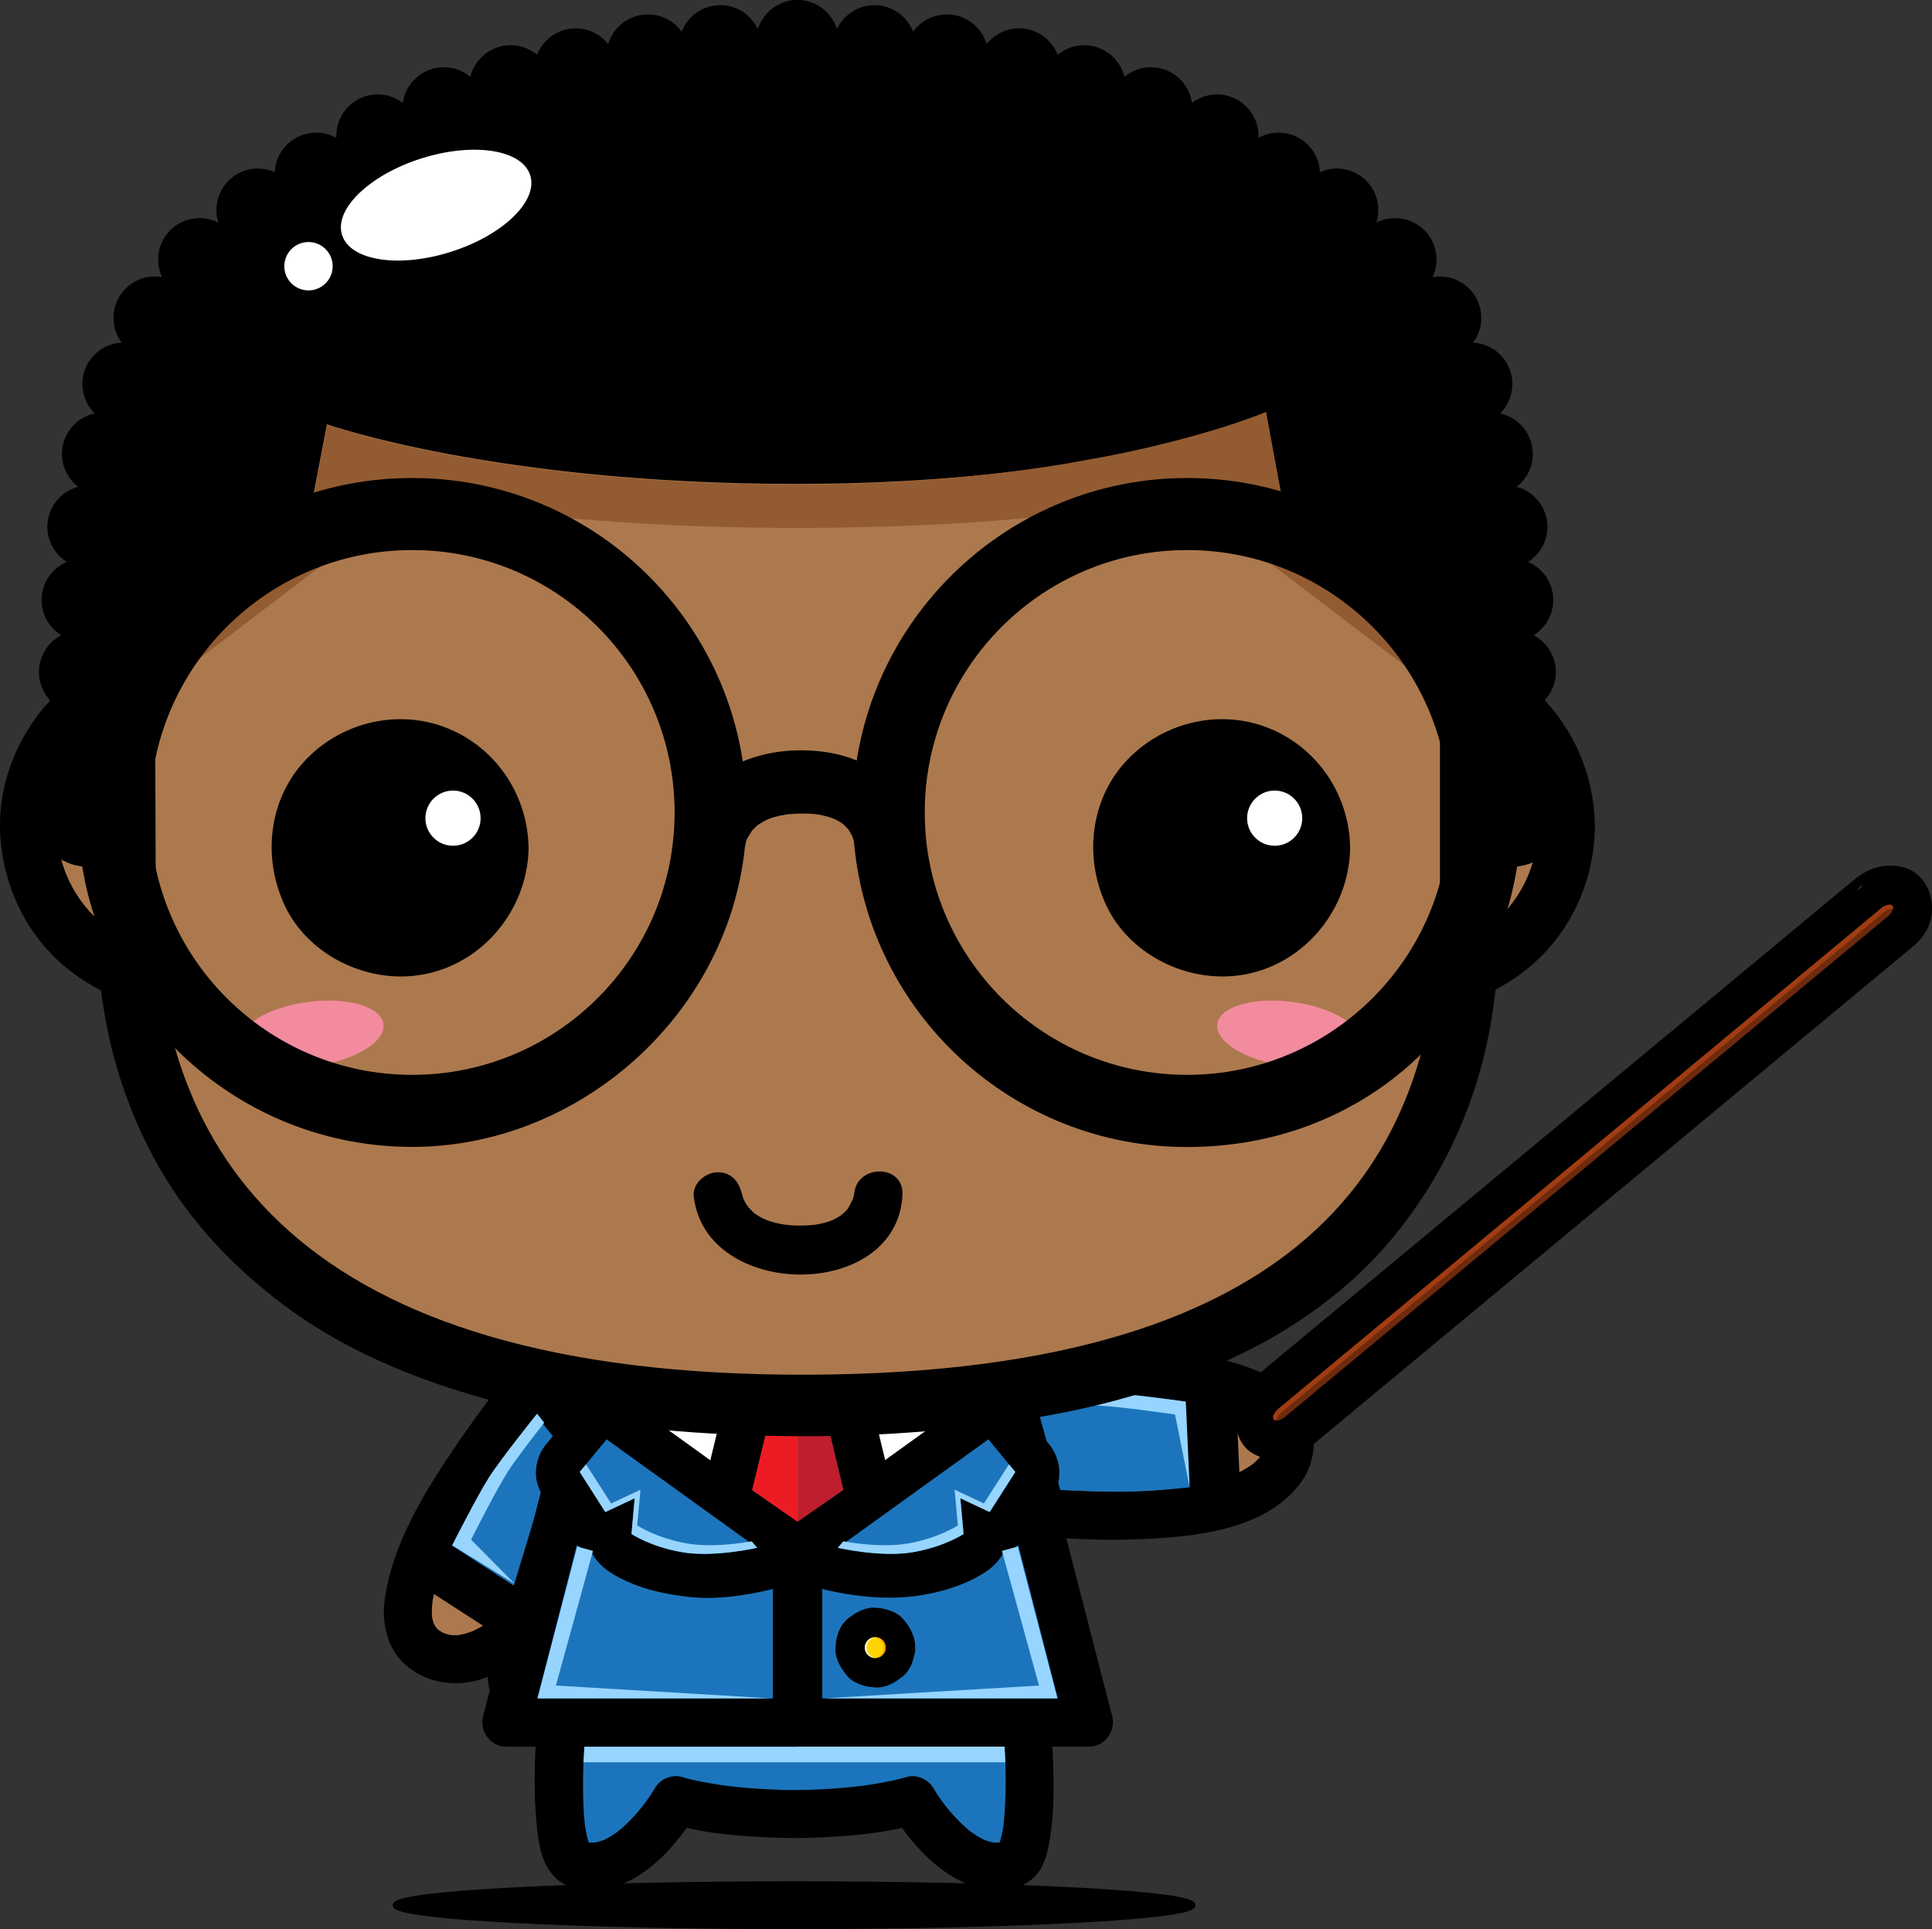 <?xml version="1.0" encoding="UTF-8"?>
<svg id="Layer_1" xmlns="http://www.w3.org/2000/svg" version="1.1" viewBox="0 0 326.63 326.13">
  <rect x="0" y="0" width="326.63" height="326.13" fill="#333333" stroke="none"/>
  <!-- Generator: Adobe Illustrator 29.6.1, SVG Export Plug-In . SVG Version: 2.1.1 Build 9)  -->
  <defs>
    <style>
      .st0 {
        fill: #ac794e;
      }

      .st1 {
        fill: #935b31;
      }

      .st2 {
        fill: #97d5ff;
      }

      .st3 {
        fill: #000002;
      }

      .st4 {
        fill: #fffcd2;
      }

      .st5 {
        fill: #b6e259;
      }

      .st6 {
        fill: #ff9d00;
      }

      .st7 {
        fill: #ed1c24;
      }

      .st8 {
        fill: #f1f2f2;
      }

      .st9 {
        fill: #f38b9e;
      }

      .st10 {
        fill: #6f2a0e;
      }

      .st11 {
        fill: #be1e2d;
      }

      .st12 {
        fill: #fff;
      }

      .st13 {
        fill: #fdc361;
      }

      .st14 {
        fill: #fde5d2;
      }

      .st15 {
        fill: #a13c12;
      }

      .st16 {
        fill: #ffd401;
      }

      .st17 {
        fill: #ffcad5;
      }

      .st18 {
        fill: #1c75bc;
      }
    </style>
  </defs>
  <polygon class="st17" points="120.95 224.63 116.76 230.63 112.91 237.47 121.39 242.32 115.37 236.53 118.21 231.29 121.99 225.83 120.95 224.63"/>
  <g>
    <g>
      <path class="st0" d="M90.51,233.24s-31.89,37.88-18.05,46.05c13.84,8.17,33.21-27.23,33.21-27.23l-15.15-18.82Z"/>
      <path d="M87.63,230.37c-3.84,4.57-7.42,9.41-10.76,14.35-5.24,7.75-10.6,16.41-11.85,25.85-.51,3.87.48,8.19,3.5,10.85,3.66,3.24,8.81,3.91,13.34,2.28,4.74-1.71,8.72-5.05,12.17-8.63,3.53-3.65,6.63-7.75,9.51-11.93,2.01-2.91,3.93-5.91,5.63-9.02.96-1.75.56-3.46-.63-4.94-5.05-6.27-10.1-12.55-15.15-18.81-1.4-1.73-4.32-1.45-5.76,0-1.69,1.69-1.39,4.03,0,5.76,5.05,6.27,10.1,12.54,15.15,18.82-.21-1.64-.42-3.29-.64-4.93-.97,1.76-2.02,3.48-3.1,5.17-1.11,1.75-2.27,3.48-3.46,5.18-.66.92-1.33,1.84-2.01,2.74-.18.23-.35.47-.53.7.66-.85.03-.05-.09.1-.43.54-.87,1.09-1.31,1.62-1.58,1.91-3.25,3.74-5.05,5.45-.82.78-1.68,1.53-2.56,2.25-.76.61.72-.54-.05.04-.22.16-.44.32-.66.47-.49.36-1.01.69-1.54,1.01-.43.27-.87.51-1.32.73-.22.12-.44.22-.66.32-.8.37.9-.36.09-.04-.43.17-.87.31-1.32.44-.38.11-2.15.37-.66.19-.43.05-.87.06-1.3.05-.21,0-.43-.02-.64-.04,1.31.12.54.08.23.02-.43-.08-.85-.21-1.25-.36-.79-.28.91.42.14.05-.27-.12-.52-.27-.77-.43-1.07-.65.5.48-.2-.13-.26-.23-.49-.5-.71-.77.93,1.13.17.17-.02-.18-.58-1.07.25.86-.12-.31-.11-.34-.18-.7-.25-1.05-.14-.74.12,1.11.04.34-.02-.19-.03-.38-.04-.57-.02-.4-.01-.79,0-1.19.01-.38.24-2.09.02-.6.28-1.97.89-3.9,1.58-5.77.18-.49.38-.98.58-1.47-.48,1.16.22-.49.35-.77.5-1.11,1.04-2.2,1.6-3.28,2.21-4.25,4.79-8.31,7.5-12.25,1.2-1.76,2.45-3.49,3.72-5.2.53-.71,1.06-1.41,1.59-2.11.12-.16.25-.32.37-.48.47-.61-.63.81-.16.21.26-.33.51-.65.76-.98.79-1.01,1.59-2.02,2.42-3,1.43-1.7,1.67-4.09,0-5.76-1.47-1.47-4.33-1.7-5.76,0Z"/>
    </g>
    <path class="st18" d="M76.31,261.53l10.56,6.52,7.47-24.15-3.69-4.62s-6.09,7.56-8.12,10.75c-2.03,3.19-6.22,11.5-6.22,11.5Z"/>
    <g>
      <rect class="st3" x="75.65" y="257.14" width="7.92" height="22.6" transform="translate(-189.08 189.67) rotate(-57.14)"/>
      <path d="M87.04,278.31l-19.49-12.59,4.62-7.15,19.49,12.58-4.62,7.15ZM68.37,265.55l18.49,11.95,3.97-6.16-18.49-11.94-3.98,6.15Z"/>
    </g>
    <path class="st2" d="M79.64,260.28s4.19-8.31,6.22-11.5c1.29-2.01,4.19-5.77,6.15-8.27l-1.21-1.52s-6.09,7.56-8.12,10.75c-2.03,3.19-6.22,11.5-6.22,11.5l10.56,6.51-7.38-7.47Z"/>
  </g>
  <g>
    <path class="st0" d="M169.98,232.44s49.33-4.37,48.07,11.65c-1.26,16.02-41.36,11.55-41.36,11.55l-6.71-23.21Z"/>
    <path d="M169.98,236.5c5.28-.46,10.6-.59,15.9-.53,4.57.04,9.16.28,13.7.86-1.3-.17.48.07.8.12.53.08,1.05.17,1.58.26,1.1.2,2.19.43,3.27.69.94.23,1.87.5,2.79.8.43.14.87.3,1.3.46.21.08.41.16.62.25-1.25-.51-.25-.1.02.02.73.34,1.44.73,2.12,1.17.16.11.31.21.47.32.61.44-.81-.65-.24-.19.32.26.62.55.91.85.12.12.23.25.34.38.46.54-.64-.86-.23-.29.2.27.36.56.51.85.43.82-.34-1.04.02.09.05.15.09.32.13.48.23.96-.09-.94-.02-.25.04.35.03.7.02,1.06-.01.3-.12,1.05.06-.26-.03.21-.08.42-.12.63-.08.4-.21.8-.36,1.18.49-1.35-.09.12-.3.47-.1.18-.22.34-.33.51-.45.64.64-.79.14-.19-.27.32-.56.61-.85.89-.15.14-.31.28-.48.42-.62.52.8-.6.15-.11-.42.31-.86.59-1.3.85-.4.24-.81.45-1.22.65-.21.1-.43.21-.65.3-.8.37.9-.37.08-.03-1.02.41-2.07.75-3.12,1.05-1.03.29-2.07.53-3.12.74-.54.11-1.08.21-1.62.3-.35.06-2.38.34-1.12.18-4.44.58-8.95.71-13.42.64-3.24-.05-6.49-.2-9.71-.55,1.31,1,2.62,1.99,3.92,2.99-2.23-7.74-4.47-15.47-6.71-23.21-1.46-5.04-9.31-2.89-7.85,2.17,2.24,7.73,4.47,15.47,6.71,23.21.55,1.89,2.08,2.79,3.93,2.99,5.81.64,11.74.73,17.57.42,8.91-.48,20.05-1.81,25.71-9.59,2.56-3.51,2.82-8.46.83-12.26-1.91-3.63-5.87-5.66-9.54-7.04-4.24-1.6-8.84-2.24-13.32-2.74-4.52-.5-9.08-.66-13.62-.67-4.78-.02-9.58.12-14.34.54-2.21.2-4.07,1.71-4.07,4.07,0,2.07,1.86,4.27,4.07,4.07Z"/>
  </g>
  <g>
    <path class="st18" d="M101.6,241.3h65.32s12.76,70.8,4.08,73.84c-8.68,3.03-16.72-10.79-16.72-10.79,0,0-6.39,1.95-17.47,2.29h0c-.83.03-1.69.04-2.56.04s-1.72,0-2.56-.03h0c-11.08-.35-17.47-2.3-17.47-2.3,0,0-8.04,13.83-16.72,10.79-8.68-3.03,4.08-73.84,4.08-73.84Z"/>
    <path d="M101.6,245.37h65.32c-1.31-.99-2.62-1.99-3.93-2.99.79,4.36,1.49,8.72,2.17,13.09.68,4.38,1.32,8.77,1.93,13.16.13,1-.13-.94,0,.07.04.29.08.58.12.87.08.58.15,1.17.23,1.75.17,1.28.32,2.55.48,3.83.3,2.47.58,4.95.83,7.42.87,8.38,1.77,17.04.96,25.46-.03.36-.08.72-.12,1.08.2-1.59.03-.29-.03.08-.1.62-.24,1.25-.42,1.87-.07.24-.15.49-.24.73-.28.78.53-1.12.09-.24-.09.18-.19.36-.31.53-.38.59.87-.95.18-.28-.49.48,1.07-.7.38-.3-.29.17-.84.29.7-.29-.31.11-.62.19-.94.26-1.03.25.88-.05-.16.02-.31.02-.62,0-.92,0-1.04-.05.89.18-.12-.03-.4-.08-.79-.21-1.18-.34-.99-.33.79.38-.17-.06-.29-.14-.56-.29-.84-.44-.56-.31-1.09-.68-1.61-1.05.8.58-.06-.06-.19-.16-.25-.21-.49-.42-.73-.63-.55-.49-1.06-1.02-1.56-1.55-.6-.64-1.17-1.31-1.72-2-.48-.59.52.7-.16-.2-.23-.3-.45-.61-.66-.92-.41-.59-.81-1.19-1.17-1.81-.91-1.55-2.86-2.4-4.6-1.87-1.44.44-2.94.72-4.42,1-.8.14-1.61.27-2.41.39-1.28.19.83-.1-.51.07-.58.07-1.17.14-1.75.2-2.42.26-4.85.41-7.29.49-2.22.08-4.07,1.8-4.07,4.07h0c1.35-1.35,2.71-2.7,4.07-4.07-1.71.05-3.41.05-5.12,0,1.36,1.36,2.72,2.72,4.07,4.07h0c0-2.28-1.86-4-4.07-4.08-2.44-.08-4.86-.24-7.29-.49-.44-.05-.89-.1-1.33-.15-.28-.03-.56-.07-.84-.1.41.05.38.05-.1-.02-.8-.12-1.6-.25-2.41-.39-1.48-.27-2.98-.55-4.42-1-1.74-.53-3.7.33-4.6,1.87-.59,1.02-1.28,1.98-1.99,2.93-.55.73.58-.74,0,0-.18.23-.36.44-.53.66-.38.46-.78.9-1.18,1.34-.43.46-.87.9-1.33,1.34-.23.22-.48.43-.71.64-.14.12-1.25.98-.43.37-.51.38-1.05.73-1.61,1.05-.27.16-.56.3-.84.44-.95.47.8-.3-.18.06-.29.11-.59.19-.88.27-.21.05-1.23.21-.12.07-.3.04-.61.04-.91.05-.21,0-.41-.01-.62-.03.57.09.62.09.15,0-.81-.16-1.51-.64-.24.02-.7-.37.88.76.38.3-.66-.6.41.61.23.35-.14-.19-.25-.4-.36-.6-.45-.87.39,1.01.09.24-.09-.24-.16-.49-.24-.73-.18-.61-.31-1.24-.42-1.87-.07-.37-.24-1.67-.03-.08-.05-.36-.08-.72-.12-1.08-.09-.85-.14-1.71-.18-2.56-.19-4.09-.01-8.2.24-12.28.3-4.84.77-9.66,1.31-14.48.28-2.46.58-4.93.89-7.39.07-.58.15-1.17.23-1.75.04-.29.08-.58.12-.87.14-1.01-.12.94.01-.07.16-1.22.33-2.44.5-3.66.97-6.87,2.05-13.73,3.23-20.56.12-.68.23-1.36.36-2.04.4-2.18-.56-4.38-2.84-5.01-1.99-.55-4.61.66-5.01,2.84-2.49,13.83-4.52,27.79-5.98,41.76-.89,8.46-1.79,17.17-1.05,25.68.24,2.81.57,6.2,2.23,8.6,3.28,4.75,10.04,3.79,14.44,1.22,4.31-2.51,7.94-6.81,10.44-11.09-1.53.63-3.07,1.25-4.59,1.88,5.91,1.79,12.41,2.23,18.54,2.44-1.36-1.36-2.71-2.71-4.07-4.07h0c0,2.27,1.86,4.02,4.07,4.08,1.71.04,3.41.04,5.12,0,2.22-.06,4.07-1.81,4.07-4.07h0c-1.36,1.35-2.72,2.71-4.07,4.06,6.13-.21,12.63-.65,18.55-2.44-1.53-.63-3.07-1.25-4.6-1.88,1.95,3.33,4.55,6.52,7.52,8.97,4.31,3.57,11.36,6.43,16.26,2.25,2.3-1.96,2.78-5.53,3.15-8.33.47-3.57.44-7.2.34-10.79-.28-9.58-1.41-19.14-2.65-28.63-1.08-8.25-2.32-16.48-3.69-24.68-.28-1.65-.56-3.31-.86-4.96-.32-1.76-2.24-2.99-3.93-2.99h-65.32c-5.25,0-5.25,8.14,0,8.14Z"/>
  </g>
  <g>
    <path class="st3" d="M66.85,322.08c0,1.99,30.18,3.6,67.4,3.6s67.41-1.61,67.41-3.6-30.18-3.6-67.41-3.6-67.4,1.61-67.4,3.6Z"/>
    <path d="M134.26,326.13c-18.01,0-34.95-.38-47.69-1.06-20.16-1.08-20.16-2.32-20.16-2.99s0-1.92,20.16-2.99c12.74-.68,29.68-1.05,47.69-1.05s34.95.37,47.69,1.05c20.16,1.08,20.16,2.32,20.16,2.99s0,1.91-20.16,2.99c-12.74.68-29.68,1.06-47.69,1.06ZM67.44,322.08c.73.37,4.16,1.33,20.23,2.16,12.6.64,29.14,1,46.6,1s34-.36,46.59-1c16.07-.82,19.5-1.78,20.23-2.16-.73-.37-4.16-1.34-20.23-2.16-12.6-.64-29.14-1-46.59-1s-34,.36-46.6,1c-16.06.83-19.5,1.79-20.23,2.16Z"/>
  </g>
  <g>
    <g>
      <polygon class="st14" points="103.78 240.43 134.03 240.43 134.29 240.43 164.53 240.43 177.64 283.53 134.29 283.53 134.03 283.53 90.68 283.53 103.78 240.43"/>
      <path d="M103.78,248.57h60.75c-2.62-1.99-5.24-3.99-7.85-5.98,4.18,13.73,8.36,27.47,12.53,41.2.19.63.38,1.27.57,1.9,2.62-3.44,5.24-6.87,7.85-10.31h-86.96c2.62,3.44,5.23,6.87,7.85,10.31,4.18-13.74,8.36-27.47,12.53-41.21.2-.63.39-1.27.58-1.9,1.29-4.25-1.5-8.87-5.69-10.02-4.36-1.2-8.73,1.45-10.02,5.69-4.18,13.74-8.35,27.47-12.53,41.21-.2.64-.39,1.27-.58,1.9-1.55,5.09,2.66,10.31,7.85,10.31h86.96c5.19,0,9.4-5.21,7.85-10.31-4.18-13.74-8.36-27.47-12.53-41.21-.19-.63-.39-1.27-.58-1.9-1.06-3.48-4.15-5.98-7.85-5.98h-60.75c-4.44,0-8.15,3.71-8.15,8.14s3.71,8.14,8.15,8.14Z"/>
    </g>
    <polygon class="st12" points="103.78 240.43 134.03 240.43 134.29 240.43 164.53 240.43 177.64 283.53 134.29 283.53 134.03 283.53 90.68 283.53 103.78 240.43"/>
  </g>
  <polygon class="st8" points="165.08 242.14 177.64 283.53 143.47 283.53 171.37 279.45 165.08 242.14"/>
  <polygon class="st8" points="103.24 242.14 90.69 283.53 124.85 283.53 96.95 279.45 103.24 242.14"/>
  <path class="st18" d="M201.28,237.08l-.16,14.36s-6.32.74-11.61.74-10.25-.29-10.25-.29l-4.43-15.84s9.69-.64,13.47-.48c3.78.16,12.98,1.51,12.98,1.51Z"/>
  <path class="st2" d="M198.66,239.13s-9.21-1.35-12.98-1.51c-2.39-.1-7.13.12-10.3.29l-.55-1.86s9.69-.64,13.47-.48c3.78.16,12.98,1.51,12.98,1.51l-.16,14.36-2.46-12.31Z"/>
  <g>
    <rect class="st3" x="201.09" y="232.44" width="7.92" height="22.61" transform="translate(-10.72 9.44) rotate(-2.57)"/>
    <path d="M201.31,255.52l-1.04-23.17,8.5-.38,1.04,23.17-8.51.38ZM200.89,232.91l.99,21.99,7.32-.33-.99-21.99-7.32.33Z"/>
  </g>
  <polygon class="st2" points="169.67 292.8 169.97 297.92 98.65 297.92 98.96 292.8 169.67 292.8"/>
  <g>
    <polygon class="st18" points="134.94 261.96 134.94 291.2 184.09 291.2 170.33 237.77 134.94 261.96"/>
    <path d="M130.87,261.96v29.24c0,2.22,1.85,4.07,4.07,4.07h49.15c2.68,0,4.59-2.6,3.93-5.16-3.68-14.28-7.36-28.56-11.04-42.84-.91-3.53-1.82-7.06-2.72-10.59-.62-2.42-3.81-3.92-5.98-2.43-11.57,7.91-23.13,15.82-34.7,23.73-.23.16-.46.31-.68.47-1.83,1.25-2.64,3.56-1.46,5.57,1.06,1.81,3.74,2.72,5.57,1.46,11.57-7.91,23.13-15.82,34.7-23.73.23-.16.46-.31.68-.47-1.99-.81-3.98-1.62-5.98-2.43,3.67,14.28,7.35,28.56,11.03,42.84.91,3.53,1.82,7.06,2.73,10.59,1.31-1.72,2.62-3.44,3.93-5.16h-49.15c1.36,1.36,2.72,2.72,4.07,4.07v-29.24c0-5.25-8.14-5.25-8.14,0Z"/>
  </g>
  <g>
    <polygon class="st18" points="134.74 261.96 134.74 291.2 85.58 291.2 99.34 237.77 134.74 261.96"/>
    <path d="M130.66,261.96v29.24c1.36-1.36,2.72-2.71,4.08-4.07h-49.15c1.31,1.72,2.62,3.44,3.93,5.16,3.67-14.28,7.35-28.56,11.03-42.84.91-3.53,1.82-7.06,2.73-10.59-1.99.81-3.99,1.62-5.98,2.43,11.57,7.91,23.13,15.82,34.7,23.73.23.16.46.31.69.47,1.83,1.25,4.51.35,5.57-1.46,1.18-2.01.37-4.32-1.46-5.57-11.57-7.91-23.14-15.81-34.7-23.72-.23-.16-.46-.31-.68-.47-2.17-1.48-5.36.01-5.98,2.43-3.68,14.28-7.35,28.56-11.04,42.84-.91,3.53-1.82,7.06-2.72,10.59-.66,2.56,1.25,5.16,3.92,5.16h49.15c2.22,0,4.07-1.85,4.07-4.07v-29.24c0-5.25-8.15-5.25-8.15,0Z"/>
  </g>
  <g>
    <polygon class="st7" points="134.84 257.27 134.84 242.09 129.44 242.09 127.03 251.83 134.84 257.27"/>
    <polygon class="st11" points="134.84 257.27 134.84 242.09 140.24 242.09 142.65 251.83 134.84 257.27"/>
    <g>
      <rect class="st3" x="118.32" y="244.08" width="11.94" height="5.09" transform="translate(-144.71 309.14) rotate(-76.34)"/>
      <path d="M125.75,251.6c-1.64-.4-3.29-.8-4.94-1.2.34.6.69,1.21,1.03,1.82.94-3.87,1.88-7.73,2.82-11.61-.61.35-1.21.69-1.82,1.04,1.65.4,3.29.8,4.94,1.2-.34-.61-.69-1.21-1.03-1.82-.94,3.87-1.88,7.74-2.82,11.61-.45,1.85,2.4,2.64,2.85.79.94-3.87,1.88-7.73,2.82-11.61.18-.77-.23-1.62-1.04-1.82-1.64-.4-3.29-.8-4.94-1.21-.76-.18-1.62.23-1.82,1.04-.94,3.87-1.88,7.74-2.82,11.6-.19.77.23,1.63,1.03,1.82,1.65.4,3.29.8,4.94,1.2,1.86.45,2.64-2.4.79-2.85Z"/>
    </g>
    <g>
      <rect class="st3" x="142.93" y="240.65" width="5.08" height="11.94" transform="translate(-54.17 41.38) rotate(-13.67)"/>
      <path d="M144.8,254.45c1.65-.4,3.29-.8,4.94-1.2.8-.19,1.22-1.06,1.03-1.82-.94-3.87-1.88-7.74-2.82-11.6-.2-.8-1.06-1.22-1.82-1.04-1.65.4-3.29.8-4.94,1.21-.8.19-1.22,1.05-1.03,1.82.94,3.87,1.88,7.74,2.82,11.61.45,1.85,3.31,1.07,2.86-.79-.94-3.87-1.88-7.74-2.82-11.61-.35.61-.69,1.22-1.03,1.82,1.65-.4,3.29-.8,4.94-1.2-.61-.35-1.21-.69-1.82-1.04.94,3.87,1.88,7.74,2.82,11.61.35-.61.69-1.21,1.03-1.82-1.65.4-3.29.8-4.94,1.2-1.86.45-1.07,3.3.79,2.85Z"/>
    </g>
  </g>
  <g>
    <g>
      <path class="st13" d="M148.26,277.59c0,.73-.59,1.31-1.31,1.31s-1.32-.59-1.32-1.31.59-1.31,1.32-1.31,1.31.59,1.31,1.31Z"/>
      <path d="M154.71,278.53c.02-.41-.02-.81-.11-1.19-.05-.29-.11-.59-.22-.86-.48-1.21-.74-1.62-1.58-2.65-1.13-1.4-3.12-1.95-4.82-2.04-1.81-.1-3.37.83-4.7,1.91-1.4,1.14-1.95,3.12-2.04,4.83-.1,1.81.83,3.37,1.91,4.7,1.14,1.4,3.12,1.95,4.83,2.04,1.8.1,3.36-.82,4.7-1.91.99-.81,1.55-2.04,1.83-3.29.16-.49.24-1,.21-1.54Z"/>
    </g>
    <path class="st16" d="M149.74,278.53c0,.97-.79,1.76-1.76,1.76s-1.77-.79-1.77-1.76.79-1.76,1.77-1.76,1.76.79,1.76,1.76Z"/>
    <path class="st4" d="M146.53,278.53c0-.92.71-1.68,1.61-1.75-.05,0-.11,0-.16,0-.98,0-1.77.79-1.77,1.76s.79,1.76,1.77,1.76c.05,0,.1,0,.16,0-.9-.08-1.61-.84-1.61-1.76Z"/>
    <path class="st6" d="M149.42,278.53c0-.92-.71-1.68-1.6-1.75.05,0,.11,0,.16,0,.97,0,1.76.79,1.76,1.76s-.79,1.76-1.76,1.76c-.05,0-.11,0-.16,0,.9-.08,1.6-.84,1.6-1.76Z"/>
  </g>
  <g>
    <g>
      <path class="st18" d="M98.01,248.84l4.33,6.78,4.96-2.33-.54,6.04s3.27,2.19,8.64,3.09c5.37.91,12.61-.76,12.61-.76l-25.45-18.33-4.55,5.51Z"/>
      <path d="M91.62,252.58c1.45,2.26,2.89,4.52,4.34,6.78,2.32,3.62,6.36,4.43,10.12,2.66,1.65-.78,3.3-1.56,4.96-2.34-3.71-2.13-7.43-4.26-11.14-6.39-.18,2.01-.36,4.02-.54,6.04-.24,2.63,1.61,5.04,3.67,6.39,3.97,2.63,9.02,3.79,13.68,4.27,4.34.46,9.05-.23,13.28-1.19,2.49-.56,4.51-2.77,5.17-5.17.95-3.44-.67-6.4-3.4-8.36-8.49-6.11-16.97-12.22-25.45-18.33-2.49-1.79-7.02-1.21-8.97,1.16-1.52,1.84-3.03,3.67-4.55,5.51-2.57,3.11-3.06,7.41,0,10.47,2.65,2.65,7.9,3.12,10.47,0,1.52-1.84,3.03-3.67,4.55-5.51-2.99.38-5.98.77-8.98,1.16,8.49,6.11,16.97,12.22,25.46,18.33.59-4.51,1.18-9.02,1.77-13.53-1.04.24-2.11.41-3.17.57,2.64-.39.63-.09.04-.02-.57.06-1.14.1-1.71.14-1.2.08-2.41.09-3.61.04-.55-.03-2.67-.35-.23.03-.68-.1-1.36-.26-2.03-.42-1.13-.27-2.24-.64-3.33-1.06-1.28-.49,1.84.84.24.08-.3-.14-.6-.29-.9-.45-.29-.15-.57-.31-.85-.5,1.22,2.13,2.44,4.26,3.67,6.39.18-2.01.36-4.02.55-6.04.23-2.54-1.57-5.17-3.67-6.39-2.44-1.43-5.02-1.16-7.48,0-1.65.78-3.3,1.56-4.95,2.34,3.38.89,6.75,1.77,10.13,2.65-1.44-2.26-2.89-4.52-4.34-6.78-2.17-3.39-6.54-4.76-10.13-2.66-3.38,1.98-4.84,6.73-2.66,10.13Z"/>
    </g>
    <path class="st18" d="M98.01,248.84l4.33,6.78,4.96-2.33-.54,6.04s3.27,2.19,8.64,3.09c5.37.91,12.61-.76,12.61-.76l-25.45-18.33-4.55,5.51Z"/>
    <path class="st2" d="M116.37,260.97c-5.37-.9-8.64-3.09-8.64-3.09l.55-6.04-4.96,2.33-4.24-6.62-1.07,1.29,4.33,6.78,4.96-2.33-.54,6.04s3.27,2.19,8.64,3.09c5.37.91,12.61-.76,12.61-.76,0,0-.33-.41-.92-1.09-2.51.43-7.05,1.01-10.72.39Z"/>
  </g>
  <g>
    <g>
      <path class="st18" d="M171.66,248.84l-4.34,6.78-4.95-2.33.54,6.04s-3.27,2.19-8.64,3.09c-5.37.91-12.62-.76-12.62-.76l25.45-18.33,4.55,5.51Z"/>
      <path d="M165.27,245.11c-1.45,2.26-2.9,4.52-4.34,6.78,3.38-.88,6.76-1.77,10.13-2.65-1.65-.78-3.3-1.56-4.95-2.34-2.45-1.16-5.03-1.43-7.47,0-2.1,1.23-3.9,3.86-3.67,6.39.18,2.01.37,4.02.54,6.04,1.22-2.13,2.44-4.26,3.67-6.39-.22.14-.44.27-.68.4-.6.34-2.98,1.37-.49.33-1.04.43-2.11.77-3.2,1.07-.65.18-1.32.32-1.97.45-.9.15-.7.13.57-.05-.29.04-.59.06-.88.09-2.32.19-4.67,0-6.96-.29,2.76.35-.15-.05-.84-.18-.37-.07-.74-.14-1.1-.23.59,4.51,1.18,9.02,1.77,13.53,8.48-6.11,16.97-12.22,25.45-18.33-2.99-.38-5.98-.77-8.97-1.16,1.52,1.84,3.03,3.67,4.55,5.51,2.57,3.12,7.82,2.65,10.47,0,3.05-3.06,2.57-7.36,0-10.47-1.52-1.84-3.03-3.67-4.55-5.51-1.95-2.37-6.49-2.95-8.97-1.16-8.48,6.11-16.97,12.22-25.45,18.33-2.17,1.57-3.67,3.59-3.67,6.39,0,3.18,2.25,6.42,5.44,7.14,4.14.94,8.58,1.49,12.84,1.23,4.74-.3,10.11-1.66,14.12-4.31,2.06-1.36,3.9-3.76,3.67-6.39-.18-2.01-.36-4.02-.54-6.04-3.71,2.13-7.43,4.26-11.14,6.39,1.65.78,3.3,1.56,4.95,2.34,3.76,1.77,7.81.97,10.13-2.66,1.45-2.26,2.89-4.52,4.34-6.78,2.18-3.4.72-8.15-2.66-10.13-3.59-2.1-7.96-.73-10.13,2.66Z"/>
    </g>
    <path class="st18" d="M171.66,248.84l-4.34,6.78-4.95-2.33.54,6.04s-3.27,2.19-8.64,3.09c-5.37.91-12.62-.76-12.62-.76l25.45-18.33,4.55,5.51Z"/>
    <path class="st2" d="M153.3,260.97c5.37-.9,8.64-3.09,8.64-3.09l-.55-6.04,4.95,2.33,4.24-6.62,1.07,1.29-4.34,6.78-4.95-2.33.54,6.04s-3.27,2.19-8.64,3.09c-5.37.91-12.62-.76-12.62-.76,0,0,.33-.41.93-1.09,2.51.43,7.05,1.01,10.72.39Z"/>
  </g>
  <g>
    <g>
      <g>
        <g>
          <path d="M62.17,139.72c0-.18,0-.35,0-.52-.21-8.15-3.52-15.98-9.35-21.71-5.91-5.81-14.22-9.06-22.49-8.84-8.23.22-16.36,3.79-21.95,9.87C2.75,124.62-.46,132.94.05,141.26c.5,8.01,3.89,15.72,9.83,21.19,5.95,5.47,13.87,8.56,21.97,8.35,8.05-.21,15.82-3.61,21.46-9.35,5.54-5.64,8.65-13.34,8.84-21.21,0-.17.01-.34,0-.51ZM38.32,149.13c-.85.57-1.72,1.08-2.63,1.54-.98.34-1.99.62-3.02.83-1.06.07-2.13.07-3.19,0-1.03-.21-2.03-.48-3.02-.83-.91-.45-1.78-.97-2.62-1.54-.77-.68-1.5-1.4-2.17-2.17-.57-.84-1.08-1.71-1.53-2.62-.35-.99-.62-1.99-.83-3.02-.07-1.06-.07-2.12,0-3.19.21-1.02.48-2.03.83-3.02.45-.91.96-1.78,1.53-2.62.67-.77,1.39-1.49,2.17-2.17.84-.57,1.71-1.08,2.62-1.53.99-.35,1.99-.62,3.02-.83,1.06-.07,2.13-.07,3.19,0,1.03.21,2.03.48,3.02.83.91.45,1.78.96,2.62,1.53.77.68,1.49,1.4,2.17,2.17.57.84,1.08,1.71,1.53,2.62.35.99.62,2,.83,3.03.04.53.06,1.05.06,1.58,0,.53-.03,1.05-.06,1.57-.21,1.03-.48,2.04-.83,3.04-.45.91-.96,1.78-1.53,2.62-.68.77-1.4,1.5-2.17,2.17Z"/>
          <path class="st0" d="M52.54,139.72c0,11.85-9.61,21.46-21.46,21.46s-21.46-9.61-21.46-21.46,9.61-21.46,21.46-21.46,21.46,9.61,21.46,21.46Z"/>
        </g>
        <g>
          <path d="M269.64,139.72c0-.18,0-.35-.01-.52-.2-8.15-3.52-15.98-9.35-21.71-5.91-5.81-14.22-9.06-22.49-8.84-8.24.22-16.36,3.79-21.95,9.87-5.61,6.09-8.83,14.41-8.31,22.73.49,8.01,3.89,15.72,9.83,21.19,5.95,5.47,13.87,8.56,21.97,8.35,8.05-.21,15.82-3.61,21.46-9.35,5.54-5.64,8.65-13.34,8.84-21.21.01-.17.01-.34.01-.51ZM245.79,149.13c-.84.57-1.71,1.08-2.62,1.54-.98.34-1.99.62-3.01.83-1.07.07-2.13.07-3.2,0-1.02-.21-2.03-.48-3.01-.83-.91-.45-1.79-.97-2.63-1.54-.77-.68-1.49-1.4-2.17-2.17-.57-.84-1.08-1.71-1.53-2.62-.35-.99-.62-1.99-.83-3.02-.07-1.06-.07-2.12,0-3.19.21-1.02.48-2.03.83-3.02.45-.91.96-1.78,1.53-2.62.68-.77,1.4-1.49,2.17-2.17.84-.57,1.72-1.08,2.62-1.53.99-.35,1.99-.62,3.02-.83,1.06-.07,2.13-.07,3.2,0,1.02.21,2.03.48,3.01.83.91.45,1.78.96,2.62,1.53.77.68,1.5,1.4,2.17,2.17.57.84,1.08,1.71,1.53,2.62.35.99.62,2,.83,3.03.04.53.06,1.05.06,1.58,0,.53-.03,1.05-.06,1.57-.21,1.03-.48,2.04-.83,3.04-.46.91-.96,1.78-1.53,2.62-.68.77-1.4,1.5-2.17,2.17Z"/>
          <path class="st0" d="M260.01,139.72c0,11.85-9.61,21.46-21.46,21.46s-21.46-9.61-21.46-21.46,9.61-21.46,21.46-21.46,21.46,9.61,21.46,21.46Z"/>
        </g>
      </g>
      <g>
        <g>
          <g>
            <path class="st14" d="M241.84,91.01l-24.16-17.64-3.61-18.42s-28.69,11.17-79.49,11.17-79.31-10.07-79.31-10.07l-3.33,17.32-24.16,17.64-1.6,2.84c.03,28.58.16,58.53.16,58.53,0,41.71,23.38,80.38,110.48,80.02,86.21-.35,106.62-38.31,106.62-80.02v-58.51l-1.62-2.86Z"/>
            <path d="M247.07,82.06c-8.05-5.88-16.11-11.76-24.16-17.64,1.59,2.07,3.18,4.13,4.76,6.2-1.2-6.14-2.4-12.28-3.6-18.42-1-5.15-7.76-9.18-12.75-7.24-3.16,1.23-6.47,2.13-9.75,3.01-9.25,2.47-18.7,4.21-28.18,5.49.92-.12,1.84-.24,2.75-.37-28.69,3.83-58.13,3.62-86.81-.22.92.12,1.84.25,2.75.37-8.51-1.15-16.99-2.65-25.33-4.71-2.92-.72-5.88-1.47-8.72-2.48-5.03-1.77-11.74,1.96-12.75,7.24-1.11,5.78-2.21,11.55-3.33,17.33,1.59-2.07,3.18-4.13,4.76-6.2-5.87,4.29-11.74,8.57-17.61,12.86-2.18,1.59-4.36,3.18-6.54,4.77-1.71,1.25-2.72,1.94-3.79,3.83-.23.4-.45.79-.67,1.19-.25.44-.49.88-.74,1.31-1.19,2.11-1.55,4.22-1.54,6.6,0,4.68.01,9.37.03,14.05.03,13.69.07,27.37.13,41.05.03,7.94.57,15.8,2.12,23.62,1.76,8.88,5.1,17.63,9.82,25.37,5.53,9.04,12.92,16.43,21.48,22.59,9.41,6.76,20.47,11.33,31.56,14.51,14.57,4.17,29.92,5.88,45.03,6.44,16.78.62,33.66-.28,50.22-3.14,12.5-2.16,24.79-5.93,36.07-11.82,8.83-4.62,17.11-10.95,23.42-18.69,6.33-7.76,10.97-16.41,13.95-25.98,4.32-13.89,4.18-28.34,4.18-42.7v-46.19c0-3.21-1.55-5.65-3.03-8.29-2.78-4.91-9.36-6.54-14.18-3.72-4.92,2.88-6.5,9.26-3.72,14.18.54.95,1.08,1.91,1.62,2.86-.47-1.74-.95-3.49-1.41-5.23v43.86c0,9.7.36,19.48-.92,29.11.12-.91.25-1.84.37-2.75-.92,6.8-2.59,13.5-5.25,19.83.35-.82.7-1.65,1.05-2.47-2.08,4.89-4.74,9.51-7.98,13.73.54-.7,1.08-1.4,1.62-2.1-3.3,4.27-7.16,8.06-11.42,11.36.7-.54,1.4-1.08,2.1-1.62-5.36,4.11-11.28,7.4-17.48,10.04.83-.35,1.65-.7,2.47-1.04-10.74,4.53-22.18,7.13-33.7,8.69.92-.12,1.84-.24,2.75-.37-20.33,2.7-41.37,2.72-61.71.01.92.12,1.84.25,2.76.37-11.7-1.59-23.31-4.26-34.21-8.86.83.35,1.65.7,2.48,1.04-6.47-2.76-12.64-6.19-18.22-10.48.7.54,1.4,1.08,2.1,1.62-4.46-3.46-8.5-7.43-11.95-11.89.54.7,1.08,1.39,1.62,2.1-3.33-4.34-6.06-9.07-8.2-14.11.35.82.7,1.65,1.04,2.48-2.65-6.28-4.32-12.92-5.23-19.67.12.92.24,1.84.37,2.76-.92-7.01-.84-14.05-.87-21.11-.06-16.1-.1-32.2-.13-48.3v-2.26c-.47,1.75-.95,3.49-1.42,5.23.54-.95,1.07-1.89,1.61-2.84-1.24,1.24-2.48,2.48-3.72,3.72,5.87-4.29,11.74-8.57,17.61-12.86,2.18-1.59,4.36-3.18,6.54-4.77,2.27-1.65,4.28-3.61,4.83-6.5.12-.63.24-1.26.36-1.89.41-2.16.83-4.32,1.24-6.47.56-2.89,1.11-5.78,1.66-8.67-4.25,2.41-8.5,4.83-12.75,7.24,3.91,1.38,7.99,2.34,12.02,3.26,12.16,2.79,24.6,4.51,37.01,5.68,31.71,3,64.28,1.92,95.5-4.64,6.64-1.39,13.44-2.93,19.78-5.39-4.25-2.41-8.5-4.83-12.75-7.24.64,3.26,1.27,6.52,1.91,9.79.41,2.12.83,4.25,1.25,6.38.12.6.23,1.2.35,1.8.57,2.92,2.53,4.96,4.86,6.66,5.94,4.34,11.88,8.67,17.82,13.01,2.11,1.54,4.22,3.08,6.33,4.63,2.14,1.56,5.54,1.72,7.99,1.04,2.59-.71,4.83-2.45,6.19-4.76,1.4-2.39,1.78-5.31,1.04-7.99-.77-2.81-2.49-4.54-4.76-6.19Z"/>
          </g>
          <path class="st0" d="M241.84,91.01l-24.16-17.64-3.61-18.42s-28.69,11.17-79.49,11.17-79.31-10.07-79.31-10.07l-3.33,17.32-24.16,17.64-1.6,2.84c.03,28.58.16,58.53.16,58.53,0,41.71,23.38,80.38,110.48,80.02,86.21-.35,106.62-38.31,106.62-80.02v-58.51l-1.62-2.86Z"/>
        </g>
        <g>
          <path class="st3" d="M259.46,119.7c2.13-1.2,3.58-3.48,3.58-6.1s-1.52-5.03-3.76-6.21c1.99-1.23,3.32-3.43,3.32-5.95,0-2.9-1.76-5.38-4.27-6.45,1.97-1.24,3.28-3.43,3.28-5.93,0-3.24-2.21-5.97-5.21-6.77,1.67-1.28,2.74-3.29,2.74-5.55,0-3.36-2.37-6.17-5.53-6.85,1.28-1.27,2.08-3.04,2.08-4.98,0-3.75-2.94-6.8-6.65-6.99.88-1.17,1.39-2.61,1.39-4.18,0-3.87-3.14-7.01-7.01-7.01-.41,0-.81.04-1.21.11.42-.9.66-1.9.66-2.96,0-3.87-3.14-7.01-7.01-7.01-1.15,0-2.23.28-3.18.77.22-.68.34-1.39.34-2.14,0-3.88-3.14-7.01-7.01-7.01-1.02,0-1.99.22-2.86.62-.16-3.72-3.22-6.69-6.99-6.69-1.24,0-2.4.32-3.41.89,0-.11.02-.23.02-.34,0-3.87-3.14-7.01-7.01-7.01-1.6,0-3.06.54-4.24,1.44-.48-3.41-3.4-6.04-6.94-6.04-1.7,0-3.26.61-4.48,1.62-.75-3.06-3.51-5.34-6.8-5.34-1.71,0-3.27.61-4.48,1.62-1.02-2.62-3.55-4.47-6.53-4.47-2.22,0-4.21,1.05-5.49,2.66-.86-2.9-3.54-5.02-6.72-5.02-2.36,0-4.43,1.16-5.7,2.94-1.01-2.63-3.55-4.5-6.54-4.5-2.81,0-5.22,1.65-6.34,4.04-.41-1.31-1.2-2.45-2.23-3.31,0,0-.01,0-.02-.01-.16-.13-.33-.26-.5-.38,0-.01-.03-.02-.04-.03-.54-.37-1.14-.66-1.78-.86-.04-.01-.08-.02-.12-.04-.17-.05-.33-.09-.51-.13-.05-.01-.11-.02-.17-.04-.17-.03-.33-.05-.5-.08-.05,0-.11-.01-.16-.02-.22-.02-.44-.04-.66-.04h0c-.23,0-.45.01-.66.04-.05,0-.11.02-.16.02-.17.02-.34.05-.5.08-.06.01-.11.02-.17.04-.17.04-.33.08-.5.13-.04.02-.08.02-.12.04-.64.2-1.23.49-1.78.86-.01,0-.03.02-.04.03-.18.12-.34.24-.51.38,0,0-.01.01-.02.01-1.03.86-1.82,2-2.23,3.31-1.12-2.39-3.54-4.04-6.34-4.04-2.99,0-5.53,1.87-6.54,4.5-1.27-1.78-3.35-2.94-5.7-2.94-3.18,0-5.86,2.12-6.72,5.02-1.28-1.62-3.26-2.66-5.49-2.66-2.98,0-5.51,1.85-6.53,4.47-1.22-1.01-2.78-1.62-4.48-1.62-3.3,0-6.05,2.28-6.8,5.34-1.22-1.01-2.78-1.62-4.48-1.62-3.54,0-6.46,2.63-6.94,6.04-1.18-.9-2.64-1.44-4.24-1.44-3.87,0-7.01,3.14-7.01,7.01,0,.11,0,.22.01.34-1.01-.56-2.17-.89-3.41-.89-3.77,0-6.83,2.97-7,6.69-.87-.39-1.84-.62-2.86-.62-3.87,0-7.01,3.14-7.01,7.01,0,.74.12,1.46.33,2.14-.96-.49-2.04-.77-3.18-.77-3.87,0-7,3.14-7,7.01,0,1.06.24,2.05.66,2.96-.39-.07-.79-.11-1.21-.11-3.87,0-7,3.13-7,7.01,0,1.57.52,3.01,1.39,4.18-3.7.19-6.65,3.24-6.65,6.99,0,1.95.8,3.71,2.08,4.98-3.16.68-5.53,3.48-5.53,6.85,0,2.26,1.08,4.27,2.75,5.55-3,.8-5.21,3.52-5.21,6.77,0,2.5,1.31,4.69,3.28,5.93-2.51,1.07-4.26,3.55-4.26,6.45,0,2.52,1.33,4.71,3.32,5.95-2.23,1.18-3.76,3.51-3.76,6.21s1.44,4.9,3.57,6.1c-1.36.86-2.26,2.36-2.26,4.08,0,2.66,2.16,4.82,4.82,4.82.58,0,1.12-.11,1.63-.29.12,1.15.19,1.78.19,1.78l1.73-3.06c.49-.53.86-1.17,1.07-1.88l10.44-18.46,24.16-17.64,3.33-17.32s28.52,10.08,79.31,10.08,79.49-11.17,79.49-11.17l3.61,18.42,24.16,17.64,10.45,18.46c.21.71.58,1.35,1.06,1.88l1.74,3.06s.08-.63.19-1.78c.51.18,1.06.29,1.64.29,2.66,0,4.82-2.16,4.82-4.82,0-1.72-.91-3.23-2.27-4.08Z"/>
          <path class="st12" d="M71.22,26.79c-8.78,2.79-14.78,8.59-13.39,12.94,1.38,4.36,9.62,5.63,18.41,2.84,8.78-2.79,14.78-8.58,13.4-12.94-1.38-4.36-9.63-5.63-18.41-2.84Z"/>
          <path class="st12" d="M48.07,44.8c-.11,2.26,1.62,4.17,3.88,4.29,2.25.11,4.17-1.62,4.29-3.88.11-2.25-1.62-4.17-3.88-4.29-2.25-.11-4.17,1.62-4.29,3.88Z"/>
        </g>
        <path class="st1" d="M241.79,106.8l-24.16-17.64-3.58-19.54s-9.29,4.04-26.8,7.49c0,0-4.62.84-6.9,1.25-12.1,2-27.31,3.56-45.36,3.56h-.11s0,0,0,0h-.12s0,0-.02,0h-.1c-50.8,0-79.31-10.07-79.31-10.07l-3.33,17.32-24.16,17.64-1.61,2.84c0,6.21.02,1.33.04,7.35l31.54-24.01,2.21-11.41s23.81,7.66,74.61,7.66h.34c50.8,0,74.61-7.66,74.61-7.66l2.21,11.41,31.55,24.01c.02-6.02.03-1.14.04-7.35l-1.61-2.84Z"/>
      </g>
    </g>
    <g>
      <g>
        <g>
          <g>
            <g>
              <path class="st3" d="M86.58,143.32c0,10.48-8.5,18.98-18.98,18.98s-18.98-8.5-18.98-18.98,8.5-18.98,18.98-18.98,18.98,8.5,18.98,18.98Z"/>
              <path d="M83.79,143.32c-.11,8-6.06,15.1-14.13,16.09-8.21,1-15.75-4.34-17.82-12.27-2.04-7.8,2.55-16.17,10.02-18.99,7.78-2.94,16.33.64,20.19,7.85,1.2,2.24,1.71,4.8,1.74,7.32.05,3.59,5.62,3.59,5.57,0-.12-8.84-5.42-16.83-13.64-20.18-8.21-3.34-17.71-1.17-23.86,5.13-6.31,6.47-7.52,16.17-3.96,24.29,3.5,7.99,12.18,12.84,20.74,12.5,11.56-.47,20.57-10.35,20.73-21.74.05-3.59-5.52-3.59-5.57,0Z"/>
            </g>
            <path class="st12" d="M81.25,138.32c0,2.57-2.08,4.66-4.66,4.66s-4.67-2.09-4.67-4.66,2.09-4.67,4.67-4.67,4.66,2.09,4.66,4.67Z"/>
          </g>
          <g>
            <g>
              <g>
                <path class="st3" d="M225.48,143.32c0,10.48-8.5,18.98-18.98,18.98s-18.99-8.5-18.99-18.98,8.5-18.98,18.99-18.98,18.98,8.5,18.98,18.98Z"/>
                <path d="M222.7,143.32c-.11,8-6.06,15.1-14.13,16.09-8.21,1-15.75-4.34-17.82-12.27-2.04-7.8,2.56-16.17,10.02-18.99,7.78-2.94,16.33.64,20.18,7.85,1.2,2.24,1.71,4.8,1.74,7.32.05,3.59,5.62,3.59,5.57,0-.12-8.84-5.42-16.83-13.64-20.18-8.21-3.34-17.71-1.17-23.86,5.13-6.31,6.47-7.53,16.17-3.96,24.29,3.5,7.99,12.17,12.84,20.74,12.5,11.55-.47,20.57-10.35,20.72-21.74.05-3.59-5.52-3.59-5.57,0Z"/>
              </g>
              <path class="st12" d="M220.16,138.32c0,2.57-2.09,4.66-4.66,4.66s-4.66-2.09-4.66-4.66,2.09-4.67,4.66-4.67,4.66,2.09,4.66,4.67Z"/>
            </g>
            <path class="st9" d="M64.83,173.12c.4,2.96-4.71,6.11-11.41,7.02-6.71.91-12.47-.76-12.87-3.72-.4-2.97,4.7-6.11,11.41-7.02,6.7-.91,12.46.75,12.87,3.72Z"/>
            <path class="st9" d="M205.79,173.12c-.4,2.96,4.71,6.11,11.4,7.02,6.7.91,12.47-.76,12.87-3.72.41-2.97-4.7-6.11-11.41-7.02-6.7-.91-12.46.75-12.87,3.72Z"/>
          </g>
        </g>
        <path d="M144.42,201.96c0,.1-.02.2-.03.3.22-1.82.07-.57-.04-.12-.1.42-.24.83-.4,1.23.51-1.33-.31.5-.57.89-.5.77.6-.71-.01.04-.25.3-.53.57-.81.84-.13.12-.93.74-.16.16-.37.28-.77.5-1.17.73-.07.04-1.16.53-.41.22-.52.21-1.07.37-1.6.51-1.23.33-2.06.38-3.44.42-2.33.07-4.18-.19-6.36-.98.72.26-.4-.2-.45-.22-.43-.21-.83-.47-1.22-.72-.59-.39.39.38-.43-.36-.29-.26-.55-.55-.81-.84-.64-.72.51.73-.02-.01-.19-.27-.35-.55-.52-.82-.14-.25-.27-.52-.39-.77.57,1.23.18.42.07.11-.22-.61-.43-2.38-.2-.32-.25-2.21-1.67-4.08-4.08-4.08-2.04,0-4.33,1.86-4.08,4.08,1.95,17.51,34.4,17.84,35.29-.27.26-5.27-7.91-5.24-8.17,0h0Z"/>
      </g>
      <path d="M256.5,128.22c-4.36-26.88-27.68-47.41-55.8-47.41s-51.63,20.7-55.86,47.75c-2.71-1.12-5.71-1.64-8.79-1.71-3.49-.09-7.19.48-10.47,1.88-4.15-27.13-27.59-47.92-55.88-47.92s-51.44,20.53-55.8,47.41c-4.59.51-8.17,4.4-8.17,9.13s3.58,8.62,8.17,9.12c4.37,26.89,27.68,47.42,55.8,47.42s53.27-22.18,56.23-50.62c.05-.3.13-.79.22-1.09.04-.11.08-.22.12-.33.2-.38.8-1.27.86-1.41.32-.36.68-.69,1.04-1.01.07-.05.17-.11.31-.19.39-.26.8-.48,1.22-.69.04-.02.08-.04.11-.05.14-.05.27-.1.4-.15.54-.19,1.09-.33,1.65-.46.17-.04,1.37-.23,1.3-.24.77-.07,1.55-.1,2.32-.12.72,0,1.43.03,2.15.08.23.02.38.04.45.05.16.03.33.05.5.08.56.1,1.11.26,1.66.41.17.05.72.27.96.36.27.14.52.28.78.43.14.08.42.29.62.43.16.14.31.29.45.44.12.12.24.25.36.39.25.37.47.76.67,1.15.08.23.15.47.22.71.03.11.05.21.08.32,2.54,28.88,26.78,51.53,56.31,51.53s51.44-20.53,55.8-47.42c4.59-.51,8.16-4.4,8.16-9.12s-3.57-8.62-8.16-9.13ZM69.69,181.71c-24.5,0-44.36-19.86-44.36-44.36s19.86-44.36,44.36-44.36,44.36,19.86,44.36,44.36-19.86,44.36-44.36,44.36ZM144.32,141.59c0,.07,0,.13.01.21-.02-.21-.03-.25-.01-.21ZM200.7,181.71c-24.5,0-44.36-19.86-44.36-44.36s19.86-44.36,44.36-44.36,44.36,19.86,44.36,44.36-19.86,44.36-44.36,44.36Z"/>
    </g>
  </g>
  <polygon class="st2" points="97.58 261.45 90.87 287.12 130.35 287.12 93.98 284.95 100.25 262.19 97.58 261.45"/>
  <polygon class="st2" points="172.06 261.45 178.77 287.12 139.29 287.12 175.66 284.95 169.39 262.19 172.06 261.45"/>
  <g>
    <g>
      <g>
        <path class="st5" d="M217.28,239.51c-.75.63-1.62.83-1.93.45h0c-.31-.38.05-1.19.8-1.82l101.85-84.56c.75-.62,1.62-.83,1.93-.45h0c.32.38-.04,1.19-.8,1.82l-101.86,84.56Z"/>
        <path d="M213.92,233.75c-1.81,1.19-.21,1.34,4.79.45.79.8,1.59,1.6,2.39,2.39-.03-.07-.07-.14-.1-.22.3,1.12.61,2.24.91,3.36-.03,3.85-2.41,4.24-.98,3.06.09-.08.19-.16.28-.24.38-.32.76-.63,1.14-.94,1.46-1.22,2.93-2.44,4.39-3.65,5.16-4.28,10.33-8.57,15.49-12.86,14.54-12.07,29.08-24.14,43.62-36.22,11.17-9.27,22.34-18.54,33.51-27.81.84-.69,1.67-1.39,2.51-2.08.21-.18.42-.35.63-.53.05-.05.11-.09.16-.13.02-.01.03-.03.05-.04-1.63,1.35-3.22,2.63-6.13.58-.8-.8-1.59-1.59-2.39-2.39.03.08.07.15.1.22-.3-1.12-.61-2.24-.91-3.37.03-3.84,2.4-4.24.98-3.06-.1.08-.19.16-.28.24-.38.31-.76.63-1.14.94-1.46,1.22-2.93,2.43-4.39,3.65-5.17,4.28-10.33,8.57-15.49,12.86-14.54,12.07-29.08,24.14-43.62,36.21-11.17,9.27-22.34,18.54-33.51,27.82-1.12.93-2.23,1.86-3.35,2.79-2.8,2.32-2.39,7.03,0,9.42,2.75,2.75,6.63,2.32,9.42,0,7.25-6.02,14.5-12.04,21.75-18.06,14.56-12.08,29.12-24.17,43.68-36.26,11.08-9.2,22.16-18.4,33.24-27.6.97-.8,1.93-1.6,2.89-2.4.87-.72,1.59-1.61,2.14-2.6,2.22-3.98.41-9.92-4.45-10.79-3.1-.55-5.59.4-7.96,2.37-2.23,1.85-4.46,3.7-6.68,5.55-12.44,10.32-24.87,20.64-37.3,30.96-14.08,11.69-28.16,23.38-42.24,35.06-4.12,3.41-8.23,6.83-12.35,10.25-.95.79-1.91,1.58-2.85,2.37-.14.12-.27.23-.41.34-3.05,2.52-3.4,6.51-1.85,9.89,1.88,4.09,7.86,4.25,11.06,1.94,2.94-2.12,4.36-5.75,2.39-9.12-1.7-2.9-6.16-4.52-9.12-2.39Z"/>
      </g>
      <path class="st10" d="M217.28,239.51c-.75.63-1.62.83-1.93.45h0c-.31-.38.05-1.19.8-1.82l101.85-84.56c.75-.62,1.62-.83,1.93-.45h0c.32.38-.04,1.19-.8,1.82l-101.86,84.56Z"/>
    </g>
    <path class="st15" d="M216.62,238.79l101.86-84.56c.55-.45,1.15-.68,1.56-.63.03-.18,0-.35-.1-.47-.31-.38-1.18-.18-1.93.45l-101.85,84.56c-.75.63-1.11,1.44-.8,1.82.09.1.22.16.37.18.05-.41.38-.92.89-1.35Z"/>
  </g>
</svg>